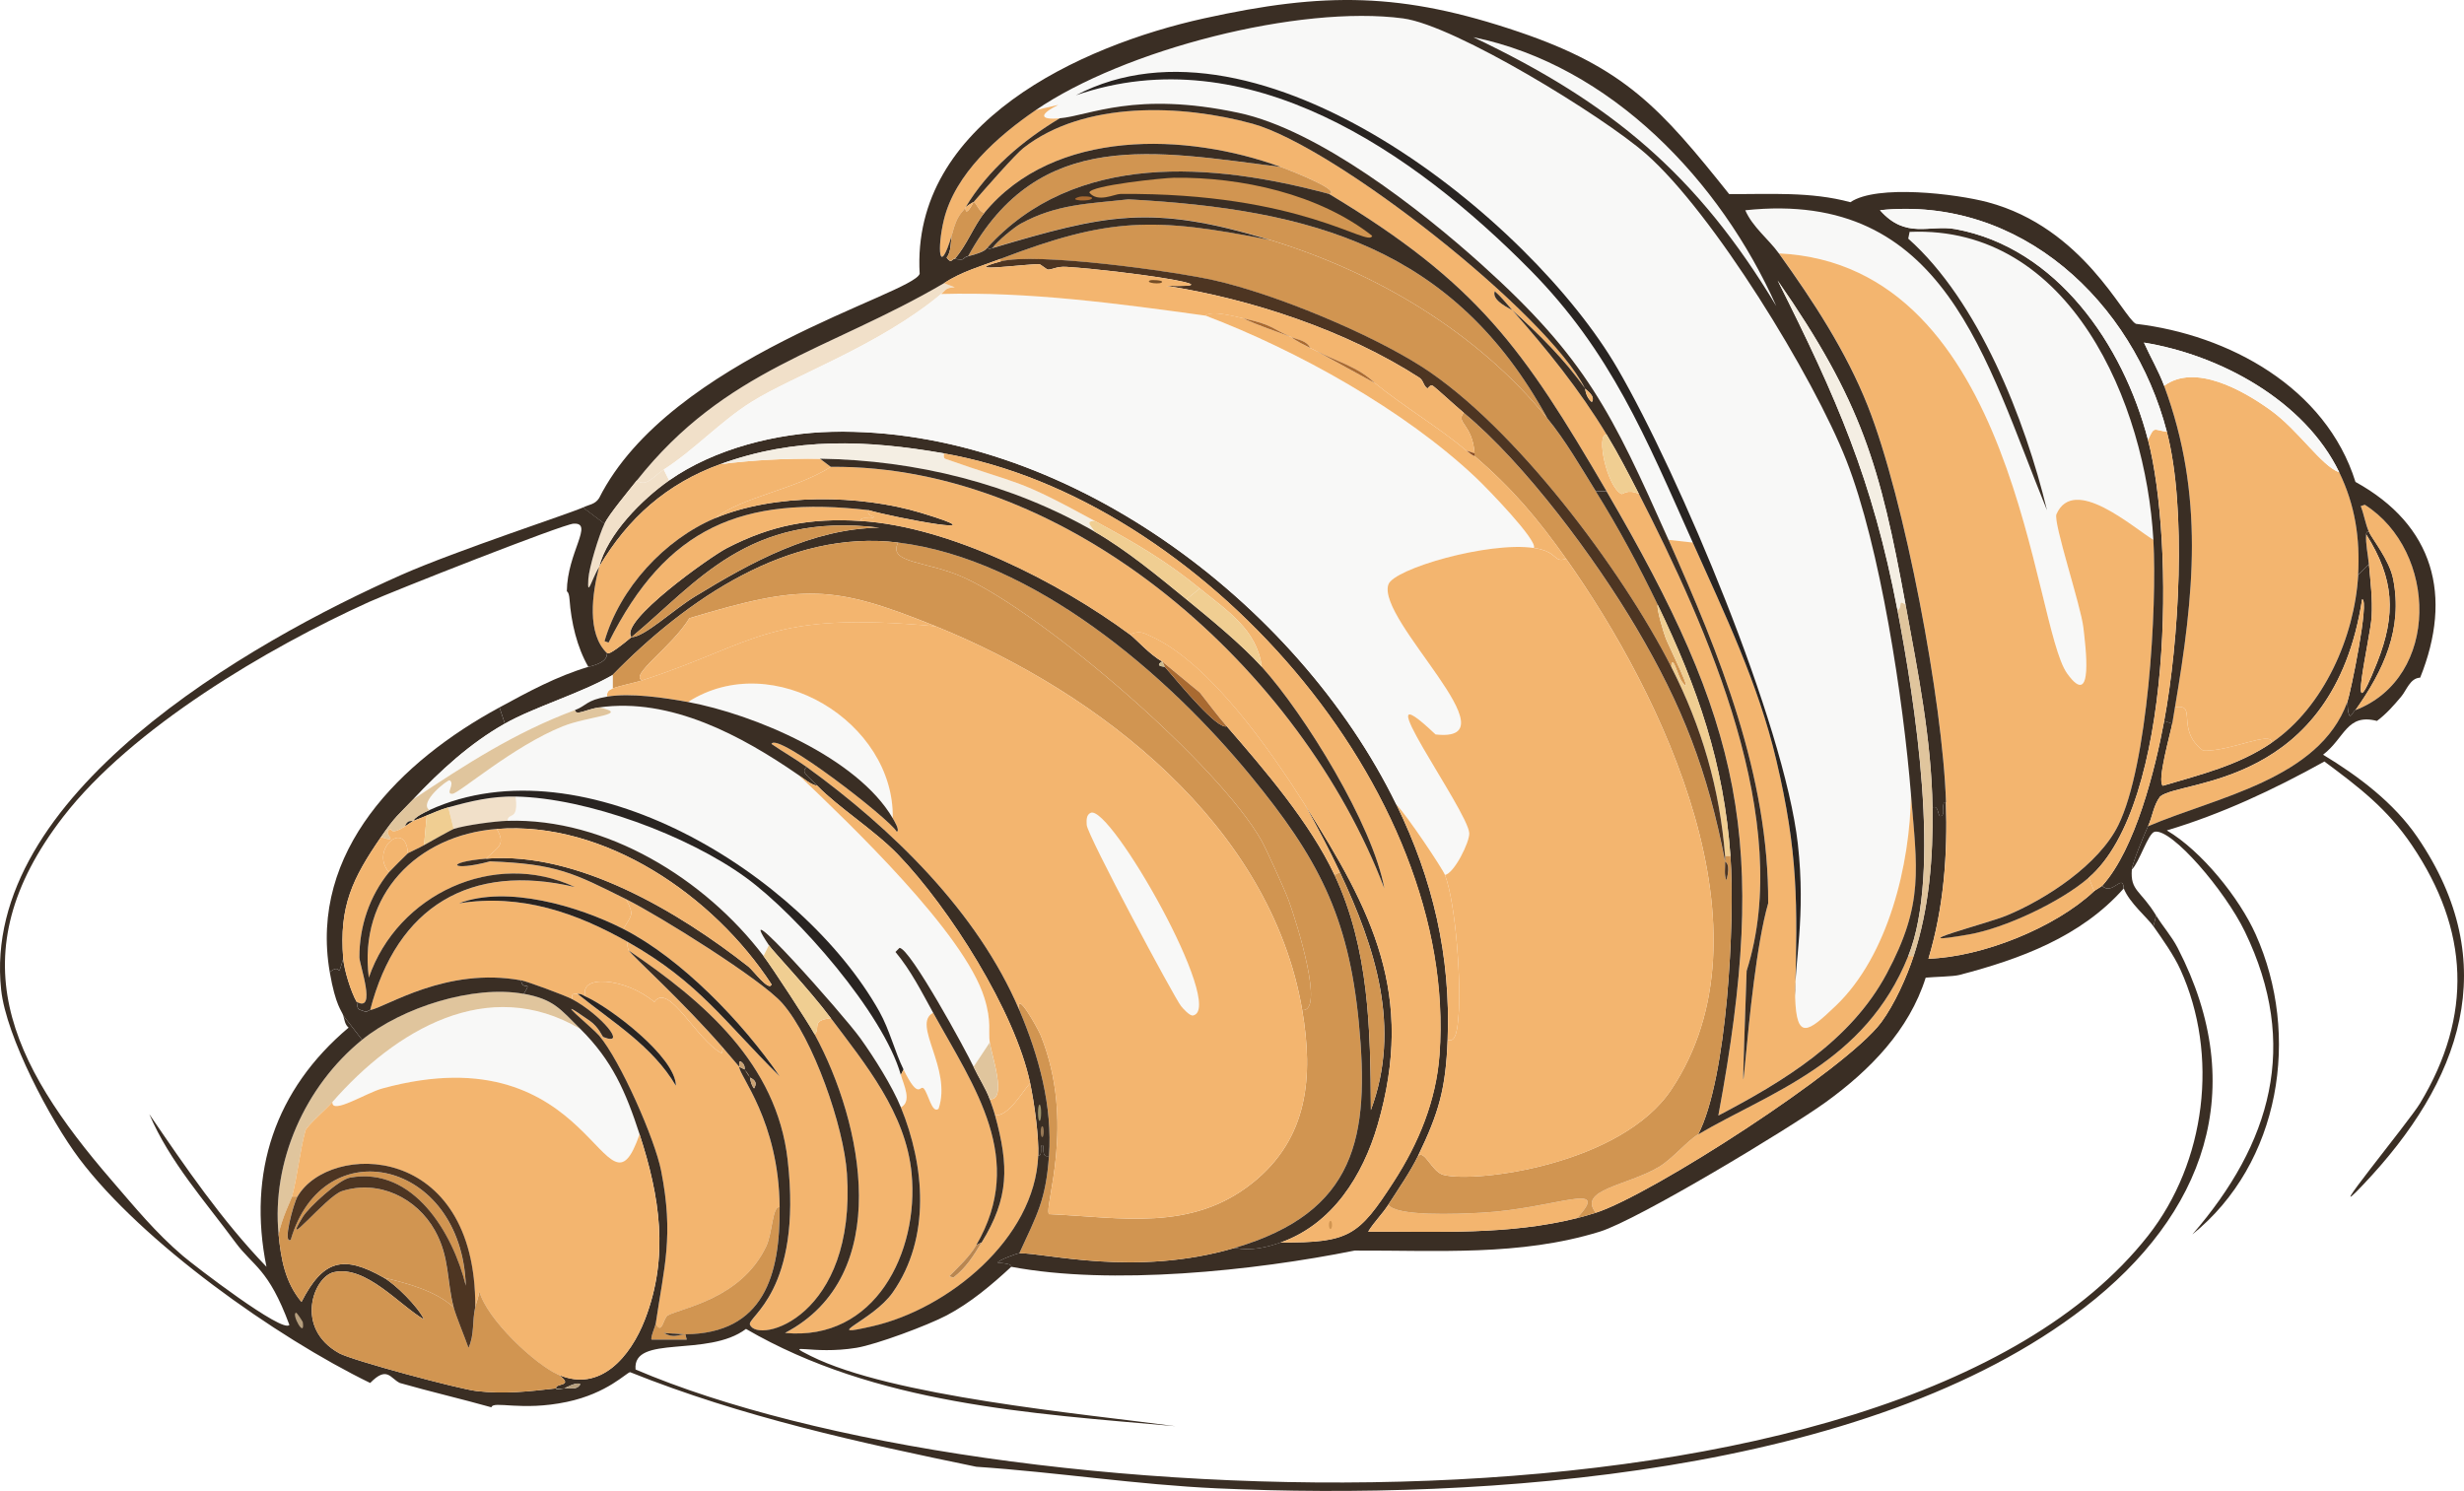 <svg xmlns="http://www.w3.org/2000/svg" width="309" height="187" viewBox="0 0 309 187" fill="none">
  <path d="M239.646 99.568C239.551 108.366 236.812 119.869 230.187 126.174C226.742 129.456 225.277 130.608 225.119 124.988C225.007 120.946 226.492 114.98 225.456 105.84C223.75 90.77 210.587 59.551 202.822 46.185C191.973 27.512 157.875 -0.071 134.924 11.95C156.418 4.531 177.321 19.132 191.844 33.813C202.011 44.089 206.422 54.949 212.281 68.048L209.239 67.709C202.14 51.78 198.935 44.987 185.76 33.137C178.103 26.247 165.348 16.297 155.357 14.155C142.386 11.379 136.651 14.502 132.894 14.832C130.184 15.07 130.434 14.268 132.723 13.136L129.852 13.813C140.938 6.197 162.947 0.556 175.96 2.289C182.489 3.157 201.024 14.569 206.363 19.237C214.794 26.606 227.416 47.225 231.532 57.705C235.81 68.607 238.681 87.731 239.638 99.564L239.646 99.568Z" fill="#F8F8F7"/>
  <path d="M198.773 48.728C196.255 45.133 192.91 41.826 189.651 38.899C188.935 38.089 188.278 37.241 187.454 36.527C186.971 37.713 189.53 38.79 189.651 38.899C194.004 43.822 198.07 48.853 201.474 54.49C200.109 54.423 201.511 61.05 203.33 61.947C203.538 62.052 204.033 61.283 205.527 61.947C214.158 78.858 224.994 103.038 219.039 121.769C218.007 152.212 218.835 123.385 221.74 113.297C221.835 97.259 215.664 82.123 209.243 67.709L212.285 68.048C216.288 77 220.487 85.714 222.755 95.334C225.498 106.959 225.427 113.222 225.119 124.992C225.277 130.617 226.738 129.46 230.187 126.178C236.812 119.873 239.551 108.37 239.646 99.572C240.404 108.954 241.328 113.297 236.604 122.111C232.093 130.533 223.708 135.598 215.493 139.907C221.915 105.468 218.431 90.628 201.474 61.609C191.024 43.726 185.382 35.575 166.68 24.326C168.224 23.968 162.619 21.675 160.6 20.936C148.836 16.635 132.186 16.059 123.443 26.698C122.69 26.552 122.494 25.441 122.091 25.341C123.422 23.809 127.301 19.375 128.341 18.56C135.969 12.598 148.22 13.082 157.055 15.508C167.442 18.36 194.008 39.262 198.773 48.724V48.728Z" fill="#F3B56F"/>
  <path d="M270.05 67.709C267.49 66.165 260.071 59.538 257.89 64.49C257.449 65.492 260.957 75.981 261.269 78.724C261.502 80.799 262.642 89.196 259.242 84.486C254.865 78.419 253.084 33.245 223.096 31.78C221.786 29.955 219.801 28.481 218.873 26.356C243.924 23.675 248.951 45.062 256.708 63.977C253.987 52.628 248.115 37.725 239.309 29.913L239.48 29.066C259.675 28.201 269.097 50.644 270.05 67.705V67.709Z" fill="#F8F8F7"/>
  <path d="M175.124 100.925C179.689 110.291 181.948 119.898 181.541 130.412C181.303 136.55 180.463 139.506 177.824 144.989C176.888 146.934 175.298 149.235 174.108 151.089C173.322 152.321 172.327 153.252 171.574 154.479C180.325 154.45 189.173 154.926 197.753 152.784C198.519 152.592 199.364 152.35 200.117 152.108C207.058 149.886 231.577 134.086 235.926 128.212C237.57 125.986 239.118 122.554 239.979 119.907C241.931 113.923 242.439 107.568 242.343 101.263C243.279 100.904 242.884 102.729 243.525 102.282C243.978 101.965 243.329 100.666 244.033 100.587C244.241 107.268 243.766 113.798 241.835 120.245C248.556 120.032 257.724 116.37 262.609 111.773C262.784 111.61 263.512 111.218 263.624 111.096C264.873 112.408 266.209 109.451 266.325 111.435C260.936 117.518 253.325 120.295 245.718 122.282C244.94 122.487 242.572 122.516 241.494 122.621C239.409 129.235 234.47 134.245 228.997 138.212C224.441 141.515 205.398 153.005 200.621 154.479C190.596 157.577 180.23 156.805 169.88 156.851C157.238 159.394 139.373 161.26 126.81 158.884C126.681 158.859 127.288 158.534 125.12 158.375C125.099 158.099 127.538 157.198 127.821 157.189C130.992 157.106 142.39 160.195 154.845 156.513C156.922 156.922 158.827 156.454 160.588 155.836C169.198 155.874 170.363 155.035 174.774 148.212C177.903 143.373 180.097 138.057 180.517 132.283C182.943 98.912 150.388 62.453 118.362 56.866C108.657 55.175 99.702 54.82 90.322 58.223C83.622 60.653 78.737 64.983 75.121 71.104C76.203 66.954 80.493 62.649 83.905 60.256C89.602 56.26 97.447 54.306 104.342 54.156C133.285 53.525 162.66 75.38 175.111 100.929L175.124 100.925Z" fill="#3A2E24"/>
  <path d="M159.248 30.089C172.498 34.13 185.169 41.588 194.041 52.461C196.343 55.279 198.203 58.532 200.121 61.613C202.943 66.148 205.577 71.033 207.891 75.847C207.683 76.261 208.69 79.534 208.906 80.085C209.31 81.117 212.672 87.848 210.933 85.509C210.392 84.783 209.734 81.868 209.58 83.647C203.346 71.396 189.897 53.45 178.332 46.026C171.765 41.809 159.901 36.903 152.319 35.178C147.205 34.018 129.793 31.621 125.465 32.807V32.469C139.057 27.266 144.662 27.191 159.248 30.097V30.089Z" fill="#D19551"/>
  <path d="M194.041 52.456C185.169 41.584 172.498 34.13 159.248 30.084C144.3 25.525 138.628 26.899 124.454 31.103C125.078 30.235 127.184 28.502 128 28.051C132.523 25.571 136.56 25.55 141.512 24.999C164.495 26.243 182.352 31.066 194.041 52.452V52.456Z" fill="#D19551"/>
  <path d="M160.6 20.936C162.619 21.675 168.224 23.968 166.68 24.326C152.107 20.41 134.791 18.919 123.78 31.108C123.655 31.145 123.738 31.55 121.416 32.126C130.305 15.896 144.92 18.974 160.6 20.94V20.936Z" fill="#D19551"/>
  <path d="M118.037 36.865C110.189 43.4 99.577 47.062 94.222 50.423C90.31 52.878 87.139 56.386 83.244 58.895C81.991 59.701 81.009 61.179 79.865 60.252C90.988 46.202 103.814 44.039 118.374 35.508L119.727 36.018C118.52 36.097 118.666 36.339 118.037 36.865Z" fill="#F1E0C9"/>
  <path d="M239.983 119.907C239.122 122.554 237.574 125.986 235.93 128.212C231.586 134.086 207.062 149.886 200.121 152.108C197.787 149.176 204.137 148.709 208.061 146.346C209.78 145.31 211.569 143.097 212.959 142.279C221.869 137.018 233.891 133.398 239.309 119.907H239.983Z" fill="#F3B56F"/>
  <path d="M160.6 20.936C144.92 18.97 130.301 15.892 121.416 32.122C120.517 32.343 121.312 32.686 119.727 32.46C121.183 30.861 122.149 28.272 123.443 26.698C132.186 16.059 148.836 16.635 160.6 20.936Z" fill="#3A2E24"/>
  <path d="M132.902 14.836C128.249 17.637 123.909 21.274 121.079 26.022C120.638 26.765 120.043 26.819 119.39 29.412C117.725 34.966 117.521 31.057 118.374 27.55C119.785 21.75 125.153 17.057 129.86 13.821L132.731 13.145C130.442 14.272 130.193 15.078 132.902 14.84V14.836Z" fill="#F3B56F"/>
  <path d="M270.05 67.709C270.528 76.252 269.355 95.923 265.659 103.468C263.217 108.453 256.592 112.767 251.64 114.821C249.189 115.84 237.578 118.813 246.912 117.193C251.431 116.408 258.427 113.113 261.943 110.073L262.617 111.769C257.728 116.366 248.564 120.028 241.844 120.241C243.774 113.794 244.249 107.263 244.041 100.583C243.65 88.048 238.864 62.603 234.245 50.928C231.523 44.051 227.391 37.746 223.096 31.78C253.084 33.245 254.865 78.419 259.242 84.486C262.642 89.196 261.502 80.799 261.269 78.724C260.957 75.977 257.449 65.492 257.89 64.49C260.071 59.538 267.49 66.165 270.05 67.709Z" fill="#F3B56F"/>
  <path d="M293.358 59.237C295.364 63.38 295.984 67.534 295.721 72.119C295.28 79.86 291.41 88.67 284.91 93.134C284.852 91.597 279.675 94.278 276.296 94.153C272.734 91.48 275.676 88.165 272.75 88.729C275.139 74.632 276.487 62.135 271.398 48.394C275.226 45.55 281.236 48.916 284.739 51.446C288.256 53.98 291.111 58.444 293.354 59.242L293.358 59.237Z" fill="#F3B56F"/>
  <path d="M295.384 89.063C295.006 89.209 294.54 91.1 294.369 88.044C294.76 86.962 297.19 75.196 296.225 75.163C292.563 98.896 273.42 97.739 270.89 99.906C270.058 100.996 269.941 102.416 269.371 103.635C268.939 104.558 267.403 108.278 267.345 109.059C267.137 111.765 268.443 111.627 270.387 114.821L270.05 116.178C269.284 115.088 267.041 113.238 266.334 111.435C266.217 109.451 264.877 112.408 263.633 111.096C267.794 106.47 270.266 96.528 271.402 90.42L272.418 90.758C272.205 91.935 270.466 98.002 271.236 98.553C275.984 97.142 280.753 95.99 284.918 93.129C291.419 88.666 295.285 79.856 295.73 72.115L297.082 70.757C297.278 72.979 297.548 75.125 297.419 77.367C297.27 79.989 294.049 93.309 298.093 83.129C300.524 77.021 300.245 72.586 296.741 67.029C296.762 66.77 296.791 66.653 297.078 66.691C297.44 67.542 299.646 70.215 300.12 72.624C301.352 78.887 298.926 84.065 295.393 89.063H295.384Z" fill="#3A2E24"/>
  <path d="M294.369 88.048C290.848 97.768 277.873 99.981 269.371 103.639C269.941 102.42 270.058 101 270.89 99.91C273.425 97.743 292.563 98.9 296.225 75.167C297.19 75.2 294.76 86.967 294.369 88.048Z" fill="#F3B56F"/>
  <path d="M295.384 89.063C298.922 84.065 301.348 78.887 300.112 72.624C299.637 70.215 297.436 67.547 297.07 66.691C296.612 65.613 296.475 64.544 296.054 63.471L296.562 63.3C305.713 69.121 306.038 84.962 295.38 89.058L295.384 89.063Z" fill="#F3B56F"/>
  <path d="M284.91 93.129C280.745 95.99 275.98 97.142 271.227 98.553C270.458 98.002 272.197 91.935 272.409 90.758C272.53 90.086 272.634 89.397 272.746 88.724C275.672 88.161 272.73 91.476 276.292 94.148C279.671 94.278 284.848 91.597 284.906 93.129H284.91Z" fill="#F3B56F"/>
  <path d="M297.074 70.762C296.966 69.513 296.645 68.21 296.737 67.033C300.241 72.591 300.52 77.021 298.089 83.133C294.04 93.313 297.265 79.994 297.415 77.371C297.544 75.129 297.27 72.983 297.078 70.762H297.074Z" fill="#F3B56F"/>
  <path d="M303.491 84.996C302.242 85.05 301.801 86.566 301.127 87.367C300.187 88.486 299.267 89.539 298.085 90.42C294.273 89.447 294.074 92.558 291.327 94.658C295.734 97.322 300.207 100.683 303.15 104.996C314.015 120.921 308.58 135.69 296.391 148.55C290.561 154.705 302.076 140.721 303.487 138.383C310.124 127.356 309.654 116.654 302.471 106.015C299.371 101.422 295.846 98.746 291.493 95.51C285.126 99.046 278.597 102.103 271.731 104.153C276.092 106.725 280.828 112.62 282.879 117.201C288.539 129.84 285.992 145.899 274.939 154.822C284.823 143.406 288.402 131.076 281.527 116.859C279.038 111.71 272.355 103.894 270.212 104.32C269.388 104.483 268.289 108.165 267.341 109.063C267.399 108.282 268.939 104.562 269.367 103.639C277.869 99.981 290.844 97.768 294.365 88.048C294.531 91.104 294.997 89.213 295.38 89.067C306.038 84.971 305.713 69.129 296.562 63.309L296.054 63.48C296.475 64.553 296.608 65.622 297.07 66.699C296.783 66.666 296.754 66.778 296.733 67.037C296.641 68.21 296.962 69.517 297.07 70.766L295.717 72.123C295.979 67.542 295.359 63.388 293.354 59.242C289.005 50.256 278.414 44.527 268.864 42.974C269.683 44.82 270.691 46.486 271.398 48.398C276.487 62.139 275.139 74.636 272.75 88.733C272.638 89.405 272.534 90.094 272.413 90.766L271.398 90.428C273.254 80.449 274.249 63.818 271.735 54.16C267.495 37.851 253.379 24.552 235.76 26.368C239.022 30.059 241.981 28.147 245.219 28.74C257.927 31.078 266.25 43.22 269.371 55.179C272.671 67.822 272.567 100.908 261.939 110.086C258.423 113.126 251.427 116.42 246.908 117.205C237.578 118.825 249.184 115.848 251.635 114.833C256.587 112.779 263.212 108.462 265.655 103.48C269.355 95.935 270.524 76.265 270.046 67.722C269.093 50.661 259.671 28.218 239.476 29.082L239.305 29.93C248.107 37.742 253.982 52.649 256.704 63.993C248.951 45.078 243.924 23.692 218.868 26.372C219.796 28.498 221.781 29.972 223.092 31.796C227.387 37.767 231.519 44.072 234.241 50.945C238.86 62.62 243.645 88.065 244.037 100.599C243.333 100.679 243.983 101.977 243.529 102.295C242.888 102.746 243.283 100.921 242.347 101.276C242.218 92.72 240.504 84.223 238.968 75.856C235.776 58.444 233.504 50.415 222.922 35.183C230.325 49.91 234.823 60.152 237.953 76.532C240.137 87.969 243.516 109.43 239.305 119.915C233.887 133.406 221.865 137.026 212.955 142.287C216.596 135.327 217.583 115.522 217.008 107.376C216.184 95.693 212.876 86.236 207.886 75.856C205.573 71.037 202.939 66.152 200.117 61.622H201.47C218.423 90.641 221.91 105.476 215.489 139.92C223.708 135.61 232.093 130.546 236.6 122.124C241.323 113.305 240.4 108.967 239.642 99.585C238.685 87.747 235.814 68.624 231.536 57.726C227.42 47.246 214.803 26.627 206.368 19.258C201.028 14.589 182.498 3.182 175.964 2.309C162.951 0.577 140.942 6.218 129.856 13.834C125.149 17.065 119.781 21.763 118.37 27.562C117.517 31.074 117.717 34.982 119.386 29.425C119.186 30.218 119.331 31.584 118.711 32.306C119.331 33.183 119.386 32.427 119.727 32.477C121.312 32.698 120.517 32.36 121.416 32.139C123.743 31.563 123.659 31.158 123.78 31.12C123.984 31.061 123.834 31.304 124.454 31.12C138.628 26.915 144.3 25.542 159.248 30.101C144.662 27.199 139.057 27.27 125.465 32.473C123.06 33.391 120.555 34.072 118.37 35.525C103.809 44.051 90.984 46.218 79.86 60.269C78.853 61.542 76.348 64.544 75.807 65.693L73.106 63.659C73.856 63.275 74.617 63.288 75.133 62.473C83.993 44.861 114.492 36.911 115.332 34.339C114.234 15.45 135.478 5.729 150.971 2.309C166.118 -1.035 175.819 -0.977 190.496 4.005C203.742 8.502 208.265 13.591 216.846 24.343C221.952 24.372 227.066 24.009 232.048 25.362C235.356 23.099 245.323 24.31 249.276 25.362C261.265 28.556 266.271 39.813 267.857 40.615C279.484 41.989 291.685 48.59 295.389 60.444C305.234 65.868 307.636 74.728 303.495 85.017L303.491 84.996Z" fill="#3A2E24"/>
  <path d="M271.739 54.152C274.249 63.809 273.258 80.44 271.402 90.42C270.266 96.528 267.794 106.47 263.633 111.096C263.52 111.222 262.792 111.61 262.617 111.773L261.943 110.078C272.572 100.9 272.676 67.81 269.376 55.171C270.208 53.392 270.025 53.918 271.739 54.152Z" fill="#F3B56F"/>
  <path d="M271.739 54.152C270.021 53.918 270.204 53.392 269.376 55.171C266.254 43.212 257.932 31.07 245.223 28.732C241.985 28.135 239.026 30.051 235.764 26.36C253.383 24.548 267.499 37.847 271.739 54.152Z" fill="#F8F8F7"/>
  <path d="M184.753 4.664C202.069 8.201 215.781 22.748 222.755 38.389C212.847 21.884 202.019 12.865 184.753 4.664Z" fill="#F8F8F7"/>
  <path d="M238.972 75.843C237.894 75.1 238.673 76.181 237.957 76.52C234.827 60.139 230.329 49.897 222.926 35.17C233.508 50.402 235.78 58.432 238.972 75.843Z" fill="#F4EEE3"/>
  <path d="M293.358 59.237C291.115 58.44 288.264 53.976 284.744 51.442C281.24 48.916 275.231 45.546 271.402 48.39C270.695 46.481 269.688 44.811 268.868 42.966C278.422 44.523 289.013 50.252 293.358 59.233V59.237Z" fill="#F8F8F7"/>
  <path d="M238.972 75.843C240.508 84.211 242.222 92.708 242.351 101.263C242.447 107.564 241.935 113.919 239.988 119.907H239.313C243.525 109.418 240.146 87.956 237.961 76.524C238.677 76.186 237.894 75.104 238.976 75.847L238.972 75.843Z" fill="#E0C59D"/>
  <path d="M217.012 107.368H216.338C215.664 98.888 213.434 91.209 209.58 83.643C209.73 81.864 210.392 84.783 210.933 85.505C212.668 87.848 209.31 81.113 208.906 80.081C208.69 79.53 207.683 76.261 207.891 75.843C212.876 86.223 216.184 95.681 217.012 107.364V107.368Z" fill="#F0CE92"/>
  <path d="M83.918 60.252C80.51 62.645 76.219 66.945 75.133 71.1C74.155 72.753 73.631 75.071 73.781 72.624C73.872 71.158 75.121 67.125 75.807 65.676C76.348 64.532 78.853 61.526 79.86 60.252C81.001 61.183 81.983 59.705 83.24 58.895L83.914 60.252H83.918Z" fill="#F1E0C9"/>
  <path d="M123.443 26.698C122.149 28.272 121.183 30.861 119.727 32.46C119.39 32.414 119.336 33.166 118.711 32.289C119.331 31.567 119.186 30.201 119.386 29.408C120.039 26.815 120.63 26.761 121.075 26.018C121.075 27.416 122.032 25.404 122.091 25.341C122.494 25.437 122.69 26.552 123.443 26.698Z" fill="#D19551"/>
  <path d="M154.858 156.513C142.402 160.2 131.004 157.106 127.833 157.189C130.06 152.325 131.15 150.529 131.549 144.989C132.003 138.738 130.284 132.45 127.833 126.688C127.321 123.903 130.184 129.03 130.534 129.907C134.92 140.913 130.892 151.348 131.549 152.279C140.58 152.692 149.356 154.521 157.055 148.379C164.092 142.763 164.716 134.988 163.305 126.688C166.122 126.988 162.752 116.124 161.616 112.959C161.195 111.79 158.844 106.587 158.237 105.501C152.906 95.952 131.029 77.075 120.909 72.453C116.219 70.311 111.279 70.691 112.632 68.048C129.577 70.131 146.352 84.511 156.884 97.368C165.199 107.518 169.094 114.775 170.396 128.212C171.799 142.659 170.051 152.016 154.858 156.513Z" fill="#D19551"/>
  <path d="M107.904 65.338C119.086 66.014 132.748 72.975 141.687 79.572C142.477 80.156 144.196 82.123 145.74 82.962C144.704 83.609 146.035 83.593 146.077 83.639C148.282 86.177 152.66 91.51 153.846 91.096C158.557 96.512 164.308 103.23 167.358 109.739C171.711 119.026 171.865 129.168 171.919 139.226C175.756 128.913 172.469 118.838 168.033 109.401C166.663 106.487 165.194 103.739 163.642 100.929C172.094 114.278 177.516 124.759 172.764 141.093C170.916 147.435 167.1 153.544 160.604 155.836C158.844 156.458 156.938 156.922 154.862 156.513C170.055 152.016 171.803 142.659 170.4 128.212C169.098 114.775 165.203 107.518 156.888 97.368C146.356 84.511 129.581 70.135 112.636 68.048C98.882 66.357 86.103 75.167 76.827 84.657C72.882 86.95 67.018 88.662 63.315 90.758L62.641 88.724C66.248 86.766 69.781 84.833 73.789 83.639C76.477 83.029 76.024 82.027 76.153 81.944C76.307 81.847 76.144 82.432 79.195 79.91C80.772 79.939 84.438 76.469 87.135 74.824C94.209 70.507 101.808 66.306 110.276 66.181C93.78 64.198 87.422 73.096 79.199 79.91C77.547 78.014 89.061 69.818 91.192 68.724C96.797 65.851 101.608 64.954 107.913 65.334L107.904 65.338Z" fill="#3A2E24"/>
  <path d="M72.769 129.059C76.773 133.026 78.458 136.93 80.202 142.279C75.832 154.834 74.775 129.176 47.942 136.517C45.903 137.076 41.55 139.857 41.692 138.212C49.536 129.255 61.155 122.22 72.769 129.059Z" fill="#F8F8F7"/>
  <path d="M102.836 57.542L104.188 58.561C99.565 61.463 93.152 62.285 89.661 64.999C83.344 67.672 77.742 73.743 75.811 80.419L76.319 80.591C83.577 66.073 93.069 62.169 108.915 63.981C108.666 64.753 109.665 64.732 109.59 64.828C109.24 65.284 107.975 64.632 107.9 65.338C101.596 64.958 96.781 65.851 91.18 68.728C89.053 69.818 77.534 78.019 79.186 79.914C76.14 82.436 76.302 81.852 76.144 81.948C73.543 79.476 74.272 74.398 75.129 71.1C78.745 64.983 83.631 60.649 90.331 58.219C94.492 57.693 98.633 57.48 102.827 57.542H102.836Z" fill="#F3B56F"/>
  <path d="M209.243 67.709C215.664 82.123 221.835 97.259 221.74 113.297C218.831 123.389 218.003 152.212 219.039 121.769C224.994 103.034 214.158 78.858 205.527 61.947C204.216 59.384 202.968 56.962 201.474 54.49C198.066 48.853 194.004 43.822 189.651 38.899C192.91 41.826 196.251 45.133 198.773 48.728C198.827 48.836 198.84 49.784 199.618 50.423C200.155 49.692 198.919 48.937 198.773 48.728C194.008 39.266 167.442 18.364 157.055 15.512C148.22 13.086 135.973 12.598 128.341 18.564C127.301 19.379 123.422 23.809 122.091 25.345C122.032 25.333 121.075 25.963 121.075 26.022C123.905 21.279 128.245 17.637 132.898 14.836C136.655 14.506 142.39 11.379 155.361 14.159C165.348 16.297 178.103 26.251 185.764 33.141C198.939 44.991 202.144 51.784 209.243 67.714V67.709Z" fill="#3A2E24"/>
  <path d="M225.119 124.992C225.423 113.222 225.498 106.959 222.755 95.334C220.487 85.714 216.288 77.004 212.285 68.048C206.426 54.949 202.015 44.089 191.848 33.813C177.325 19.132 156.422 4.531 134.928 11.95C157.883 -0.075 191.977 27.512 202.826 46.185C210.591 59.546 223.754 90.77 225.46 105.84C226.492 114.98 225.007 120.946 225.123 124.988L225.119 124.992Z" fill="#292421"/>
  <path d="M201.474 54.49C202.968 56.962 204.216 59.379 205.527 61.947C204.033 61.283 203.542 62.052 203.33 61.947C201.507 61.05 200.109 54.427 201.474 54.49Z" fill="#F0CE92"/>
  <path d="M189.651 38.899C189.53 38.79 186.975 37.713 187.454 36.527C188.278 37.241 188.935 38.089 189.651 38.899Z" fill="#3A2E24"/>
  <path d="M151.141 39.575C162.706 43.968 176.085 51.417 185.09 59.914C186.543 61.283 192.868 67.822 192.352 68.728C186.613 67.889 174.782 71.346 174.112 73.305C172.577 77.772 190.238 93.251 180.026 92.115C170.375 82.958 184.066 101.618 184.25 104.487C184.32 105.622 182.348 109.547 181.208 109.739C180.891 108.913 176.393 102.199 175.128 100.925C162.677 75.376 133.301 53.521 104.359 54.152C97.463 54.302 89.619 56.256 83.922 60.252L83.248 58.895C87.147 56.386 90.314 52.878 94.226 50.423C99.581 47.062 110.193 43.4 118.041 36.865C129.023 36.561 140.23 38.064 151.146 39.575H151.141Z" fill="#F8F8F7"/>
  <path d="M118.374 56.862C118.374 57.087 118.279 57.446 118.545 57.538C128.254 60.974 127.101 59.776 137.292 65.334C135.961 65.334 136.93 66.056 137.292 66.691C126.797 60.653 114.85 57.718 102.836 57.538C98.637 57.475 94.5 57.688 90.339 58.215C99.715 54.812 108.67 55.166 118.379 56.857L118.374 56.862Z" fill="#F4EEE3"/>
  <path d="M197.758 152.784C189.177 154.926 180.33 154.45 171.578 154.479C172.327 153.256 173.322 152.321 174.112 151.089C175.061 152.584 182.672 152.275 185.769 152.108C194.978 151.611 202.202 147.987 197.762 152.784H197.758Z" fill="#F3B56F"/>
  <path d="M216.338 108.044C216.372 108.812 216.18 109.719 216.509 110.416C217.083 108.211 216.363 108.161 216.338 108.044C216.33 107.819 216.355 107.589 216.338 107.368H217.012C217.587 115.514 216.6 135.318 212.959 142.279C211.569 143.097 209.78 145.31 208.061 146.346C204.141 148.709 197.791 149.176 200.121 152.108C199.364 152.35 198.523 152.596 197.758 152.784C202.202 147.987 194.974 151.611 185.764 152.108C182.668 152.275 175.057 152.588 174.108 151.089C175.298 149.235 176.888 146.934 177.824 144.989C178.682 144.149 179.539 146.984 181.033 147.36C185.178 148.408 203.301 146.053 209.576 136.684C222.838 116.879 208.561 87.259 196.401 70.081C192.818 65.02 189.651 61.263 184.915 57.2V56.862C184.666 53.17 182.514 53.062 183.563 51.776C191.303 58.202 200.042 70.031 205.182 78.72C211.02 88.587 214.145 96.725 216.33 108.04L216.338 108.044Z" fill="#D19551"/>
  <path d="M192.352 68.728C195.494 69.188 194.774 70.662 196.405 70.085C208.561 87.263 222.838 116.884 209.58 136.688C203.305 146.057 185.182 148.412 181.037 147.364C179.543 146.984 178.682 144.153 177.829 144.993C180.467 139.515 181.307 136.554 181.545 130.416C182.685 130.901 182.793 128.583 182.897 127.535C183.276 123.623 182.589 113.347 181.208 109.739C182.348 109.547 184.32 105.618 184.25 104.487C184.071 101.618 170.375 82.958 180.026 92.115C190.238 93.251 172.581 77.772 174.112 73.305C174.787 71.346 186.617 67.889 192.352 68.728Z" fill="#F3B56F"/>
  <path d="M181.208 109.739C182.589 113.347 183.276 123.623 182.897 127.535C182.797 128.583 182.689 130.901 181.545 130.416C181.952 119.902 179.693 110.295 175.128 100.929C176.393 102.203 180.891 108.917 181.208 109.744V109.739Z" fill="#F3B56F"/>
  <path d="M209.58 83.639C213.429 91.209 215.66 98.887 216.338 107.364C216.355 107.589 216.33 107.819 216.338 108.04C214.154 96.725 211.028 88.587 205.19 78.72C200.046 70.031 191.312 58.202 183.571 51.776C182.427 50.824 180.209 48.753 179.685 48.386C179.381 48.172 179.04 48.745 179.01 48.724C178.474 48.356 178.523 47.709 177.995 47.367C168.852 41.467 156.934 37.508 146.243 35.842C155.894 36.135 140.834 33.926 133.747 33.471C132.461 33.387 132.011 33.838 131.383 33.809C131.321 33.809 130.43 33.133 130.368 33.133C128.703 33.083 119.893 34.314 125.47 32.794C129.802 31.613 147.213 34.005 152.323 35.166C159.905 36.886 171.765 41.797 178.336 46.014C189.901 53.442 203.351 71.384 209.584 83.635L209.58 83.639Z" fill="#4D3522"/>
  <path d="M155.869 39.918C157.825 40.861 159.926 41.504 161.949 42.289C162.073 42.344 162.048 42.536 164.312 43.646C164.549 43.763 164.749 43.864 164.986 43.984L172.419 48.051C176.11 51.045 180.255 53.475 183.904 56.523C184.841 57.308 184.87 57.162 184.92 57.2C189.655 61.263 192.822 65.02 196.405 70.081C194.774 70.657 195.494 69.183 192.352 68.724C192.868 67.818 186.543 61.279 185.09 59.91C176.085 51.413 162.706 43.964 151.141 39.571C152.032 38.911 154.658 39.646 155.869 39.909V39.918Z" fill="#F3B56F"/>
  <path d="M216.338 108.044C216.359 108.161 217.083 108.211 216.509 110.416C216.18 109.719 216.372 108.812 216.338 108.044Z" fill="#4D3522"/>
  <path d="M125.47 32.46V32.798C119.893 34.323 128.703 33.087 130.368 33.137C130.43 33.137 131.321 33.813 131.383 33.813C132.011 33.842 132.461 33.391 133.747 33.475C140.838 33.93 155.894 36.139 146.243 35.847C156.938 37.513 168.852 41.471 177.995 47.371C178.523 47.709 178.469 48.36 179.01 48.728C179.044 48.749 179.381 48.177 179.685 48.39C180.209 48.757 182.427 50.828 183.571 51.78C182.518 53.066 184.67 53.17 184.924 56.866L183.908 56.528C180.263 53.48 176.114 51.045 172.423 48.056C170.342 46.018 167.475 45.266 164.991 43.989C164.753 43.868 164.554 43.767 164.316 43.651C163.867 42.719 162.773 42.615 161.953 42.294C159.41 41.183 159.639 40.736 155.873 39.922C154.658 39.659 152.036 38.924 151.146 39.584C140.23 38.072 129.019 36.565 118.041 36.874C118.67 36.352 118.524 36.105 119.731 36.026L118.379 35.517C120.563 34.064 123.068 33.387 125.474 32.465L125.47 32.46Z" fill="#F3B56F"/>
  <path d="M184.924 56.862V57.2C184.878 57.158 184.849 57.304 183.908 56.523L184.924 56.862Z" fill="#8B4E24"/>
  <path d="M172.423 48.051L164.991 43.984C167.475 45.262 170.342 46.014 172.423 48.051Z" fill="#A96A31"/>
  <path d="M161.953 42.289C159.93 41.504 157.829 40.857 155.873 39.918C159.639 40.732 159.414 41.179 161.953 42.289Z" fill="#A96A31"/>
  <path d="M164.316 43.646C162.053 42.536 162.078 42.344 161.953 42.289C162.773 42.607 163.867 42.715 164.316 43.646Z" fill="#A96A31"/>
  <path d="M144.217 35.17C144.462 35.062 145.736 35.154 145.736 35.341C145.736 35.725 143.489 35.492 144.217 35.17Z" fill="#754E27"/>
  <path d="M166.68 24.326C185.382 35.575 191.024 43.726 201.474 61.609H200.121C198.203 58.528 196.343 55.275 194.041 52.456C182.352 31.066 164.5 26.243 141.512 25.003C136.56 25.554 132.523 25.575 128 28.055C127.18 28.506 125.074 30.235 124.454 31.108C123.834 31.291 123.984 31.049 123.78 31.108C134.791 18.919 152.107 20.41 166.68 24.326Z" fill="#3A2E24"/>
  <path d="M147.255 22.293C155.656 22.197 165.398 24.326 172.082 29.579C171.653 31.137 163.276 24.126 140.496 24.327C139.76 24.335 137.675 25.466 136.61 24.155C136.685 23.253 146.002 22.306 147.25 22.293H147.255Z" fill="#D19551"/>
  <path d="M135.432 24.665C135.682 24.598 136.947 24.615 136.951 24.836C136.968 25.345 133.472 25.187 135.432 24.665Z" fill="#A96A31"/>
  <path d="M121.075 26.018C121.075 25.955 122.028 25.325 122.091 25.341C122.032 25.408 121.079 27.416 121.075 26.018Z" fill="#F3B56F"/>
  <path d="M112.632 68.048C111.279 70.695 116.215 70.311 120.909 72.453C131.029 77.075 152.902 95.952 158.237 105.501C158.84 106.587 161.195 111.785 161.616 112.959C162.752 116.12 166.118 126.988 163.305 126.688C159.364 103.547 137.841 86.854 117.363 78.557C104.509 73.35 100.751 73.213 86.452 77.538C84.222 81.188 78.87 84.695 80.539 85.334C79.661 85.622 77.605 86.035 76.823 86.353V84.657C86.098 75.167 98.878 66.357 112.632 68.048Z" fill="#D19551"/>
  <path d="M163.638 100.925C165.19 103.739 166.659 106.483 168.028 109.397L167.354 109.735C164.304 103.226 158.553 96.507 153.842 91.092C152.677 89.752 151.57 88.253 150.463 86.854L145.736 82.954C144.192 82.115 142.473 80.148 141.682 79.564C142.968 79.046 143.36 79.342 144.554 79.902C151.861 83.342 159.389 94.203 163.638 100.917V100.925Z" fill="#F3B56F"/>
  <path d="M79.191 79.91C87.413 73.1 93.772 64.198 110.268 66.181C101.804 66.306 94.201 70.507 87.126 74.824C84.43 76.469 80.763 79.935 79.186 79.91H79.191Z" fill="#D19551"/>
  <path d="M167.354 109.739L168.028 109.401C172.46 118.838 175.748 128.913 171.915 139.226C171.865 129.164 171.707 119.021 167.354 109.739Z" fill="#D19551"/>
  <path d="M153.842 91.096C152.656 91.51 148.278 86.182 146.073 83.639L145.736 82.962L150.463 86.862C151.57 88.261 152.677 89.76 153.842 91.1V91.096Z" fill="#A96A31"/>
  <path d="M146.073 83.639C146.031 83.589 144.699 83.609 145.736 82.962L146.073 83.639Z" fill="#CCBA8D"/>
  <path d="M108.915 63.981C93.065 62.164 83.572 66.069 76.319 80.591L75.811 80.419C77.742 73.739 83.344 67.672 89.661 64.999C97.076 61.86 107.833 62.006 115.503 64.323C126.235 67.563 112.253 64.958 108.915 63.985V63.981Z" fill="#3A2E24"/>
  <path d="M198.773 48.728C198.919 48.937 200.155 49.688 199.618 50.423C198.84 49.784 198.827 48.836 198.773 48.728Z" fill="#F3B56F"/>
  <path d="M160.6 155.836C167.1 153.544 170.916 147.435 172.76 141.093C177.512 124.759 172.094 114.278 163.638 100.929C159.389 94.215 151.857 83.355 144.554 79.914C143.36 79.355 142.968 79.058 141.682 79.576C132.744 72.975 119.082 66.018 107.9 65.342C107.975 64.641 109.24 65.288 109.59 64.832C109.66 64.741 108.666 64.757 108.915 63.985C112.253 64.958 126.235 67.567 115.503 64.323C107.833 62.006 97.076 61.864 89.661 64.999C93.148 62.285 99.561 61.463 104.188 58.561C134.367 58.285 163.201 84.077 173.609 111.435C172.165 103.451 163.638 89.635 158.241 83.643C157.621 78.95 153.888 76.603 150.471 73.814C146.039 70.194 142.286 68.06 137.296 65.342C127.105 59.784 128.258 60.983 118.549 57.546C118.287 57.455 118.383 57.091 118.379 56.87C150.405 62.457 182.964 98.917 180.533 132.287C180.113 138.061 177.92 143.377 174.791 148.216C170.375 155.043 169.214 155.878 160.604 155.84L160.6 155.836Z" fill="#F3B56F"/>
  <path d="M137.292 66.691C141.241 68.962 145.236 72.273 148.778 75.163C151.716 77.564 155.748 80.875 158.237 83.635C163.638 89.626 172.161 103.443 173.605 111.426C163.201 84.069 134.363 58.277 104.184 58.553L102.831 57.534C114.845 57.713 126.793 60.649 137.288 66.686L137.292 66.691Z" fill="#3A2E24"/>
  <path d="M137.292 65.338C142.282 68.056 146.035 70.19 150.467 73.81L148.778 75.167C145.24 72.277 141.241 68.962 137.292 66.695C136.93 66.064 135.961 65.338 137.292 65.338Z" fill="#F0CE92"/>
  <path d="M158.237 83.639C155.748 80.879 151.716 77.568 148.778 75.167L150.467 73.81C153.884 76.599 157.617 78.945 158.237 83.639Z" fill="#F0CE92"/>
  <path d="M166.851 153.122C167.109 153.122 167.109 154.141 166.851 154.141C166.593 154.141 166.593 153.122 166.851 153.122Z" fill="#D19551"/>
  <path d="M117.359 78.557C96.207 76.595 95.17 80.561 80.539 85.338C78.866 84.699 84.222 81.192 86.452 77.543C100.747 73.213 104.509 73.35 117.363 78.561L117.359 78.557Z" fill="#F3B56F"/>
  <path d="M111.957 102.62C107.501 95.013 94.546 89.58 86.286 88.044C96.989 81.196 112.199 90.612 111.957 102.62Z" fill="#F8F8F7"/>
  <path d="M117.359 78.557C137.837 86.854 159.36 103.547 163.301 126.688C164.716 134.988 164.092 142.763 157.051 148.379C149.352 154.521 140.576 152.692 131.545 152.279C130.888 151.352 134.916 140.913 130.53 129.907C130.18 129.03 127.317 123.898 127.829 126.688C122.586 114.349 111.816 103.915 101.142 96.182C99.723 95.155 98.162 94.278 96.752 93.301C97.392 91.718 111.554 102.691 112.461 104.316C112.898 104.169 112.111 102.888 111.953 102.62C112.19 90.616 96.985 81.2 86.281 88.044C83.302 87.489 79.032 86.879 76.148 87.367C76.049 86.795 76.332 86.549 76.823 86.349C77.605 86.031 79.661 85.618 80.539 85.33C95.17 80.553 96.207 76.586 117.359 78.549L117.359 78.557Z" fill="#F3B56F"/>
  <path d="M136.784 101.944C139.269 100.9 153.788 126.462 149.622 127.364C149.206 127.456 148.37 126.508 148.104 126.178C147.292 125.189 136.348 104.75 136.281 103.468C136.256 102.95 136.189 102.194 136.789 101.944H136.784Z" fill="#F8F8F7"/>
  <path d="M112.969 134.821C113.318 136.049 114.4 138.153 112.969 138.888C111.887 136.241 109.602 132.621 107.9 130.245C105.736 127.222 91.45 111.163 96.415 118.55L95.74 119.907C88.421 110.253 76.019 102.583 63.648 102.959C63.71 101.814 65.075 103.092 64.663 99.906C73.631 100.086 86.261 104.771 93.543 110.073C100.056 114.817 110.792 127.13 112.969 134.817V134.821Z" fill="#F8F8F7"/>
  <path d="M64.663 99.91C65.075 103.096 63.714 101.814 63.648 102.963C61.991 103.013 58.392 103.501 56.889 103.981L56.215 101.272C59.016 100.491 61.671 99.856 64.659 99.915L64.663 99.91Z" fill="#F1E0C9"/>
  <path d="M62.636 88.724L63.31 90.758C58.949 93.221 55.233 96.641 51.825 100.249C49.898 102.286 49.653 102.261 47.772 104.992C44.218 110.157 42.503 113.669 43.044 120.245C42.179 123.172 42.936 120.583 41.355 121.94C38.729 106.737 50.314 95.405 62.636 88.724Z" fill="#3A2E24"/>
  <path d="M100.135 97.196C106.593 103.368 120.9 116.988 123.443 125.159C124.379 128.17 123.913 129.377 124.117 130.75L122.09 133.803C121.154 131.802 114.126 118.9 112.802 118.888L112.295 119.397C114.234 121.723 115.57 124.395 117.022 127.022C114.28 128.42 119.423 134.007 117.696 139.055C116.868 139.736 116.402 137.105 115.84 136.512C115.345 135.995 115.253 138.107 113.306 134.141C112.211 131.911 111.562 129.164 110.264 126.855C100.563 109.585 73.198 92.762 53.852 101.602C52.441 100.654 56.165 97.739 56.386 97.873C57.102 98.311 55.782 99.597 56.723 99.568C57.534 99.543 64.28 93.631 70.572 91.096C73.747 89.818 79.24 89.622 75.133 88.724C84.088 87.447 93.027 92.29 100.131 97.196H100.135Z" fill="#F8F8F7"/>
  <path d="M113.306 134.141L112.969 134.817C110.796 127.13 100.06 114.817 93.543 110.073C86.261 104.771 73.631 100.086 64.663 99.906C61.675 99.848 59.02 100.482 56.219 101.263C55.287 101.522 54.413 101.923 53.519 102.282C52.936 102.516 52.437 102.75 51.829 102.959C51.933 102.896 51.771 102.553 53.856 101.602C73.202 92.758 100.572 109.581 110.268 126.855C111.566 129.168 112.211 131.911 113.31 134.141H113.306Z" fill="#292421"/>
  <path d="M76.823 84.657V86.353C76.332 86.553 76.049 86.799 76.148 87.372C73.489 87.823 73.573 88.52 72.095 89.067C64.646 91.827 58.417 95.864 51.825 100.253C55.233 96.645 58.949 93.23 63.31 90.762C67.014 88.666 72.878 86.954 76.823 84.662V84.657Z" fill="#F8F8F7"/>
  <path d="M86.281 88.048C94.546 89.585 107.501 95.017 111.953 102.624C112.111 102.892 112.898 104.174 112.461 104.32C111.554 102.695 97.392 91.722 96.752 93.305C98.162 94.282 99.723 95.159 101.142 96.186C100.489 96.883 101.021 97.038 102.494 98.558C101.695 98.428 100.822 97.681 100.131 97.201C93.027 92.29 84.088 87.451 75.133 88.729C73.51 88.958 72.22 89.831 72.091 89.067C73.568 88.52 73.485 87.823 76.144 87.372C79.028 86.883 83.298 87.497 86.277 88.048H86.281Z" fill="#3A2E24"/>
  <path d="M127.833 126.688C130.284 132.45 131.999 138.738 131.549 144.989C130.455 145.277 131.067 143.59 130.705 143.632C130.313 143.677 130.85 144.93 130.197 144.989C130.301 142.558 129.706 138.308 129.182 135.836C127.276 126.796 119.028 113.848 112.627 107.197C109.685 104.14 105.133 101.28 102.494 98.553C101.021 97.034 100.489 96.879 101.142 96.182C111.816 103.915 122.586 114.345 127.829 126.688H127.833Z" fill="#3A2E24"/>
  <path d="M130.368 138.55C130.63 138.55 130.63 140.583 130.368 140.583C130.105 140.583 130.105 138.55 130.368 138.55Z" fill="#9C9269"/>
  <path d="M130.705 141.26C130.963 141.26 130.963 142.617 130.705 142.617C130.447 142.617 130.447 141.26 130.705 141.26Z" fill="#977855"/>
  <path d="M75.137 88.724C79.245 89.622 73.751 89.818 70.576 91.096C64.28 93.631 57.539 99.547 56.727 99.568C55.787 99.597 57.106 98.311 56.39 97.873C56.169 97.739 52.445 100.654 53.856 101.602C51.771 102.553 51.933 102.896 51.829 102.959C51.646 103.021 51.055 102.804 50.814 103.635C48.987 104.812 49.058 103.927 48.958 103.973C47.763 104.52 50.377 105.815 47.776 104.992C49.657 102.261 49.902 102.286 51.829 100.249C58.417 95.86 64.646 91.827 72.099 89.063C72.224 89.827 73.514 88.954 75.141 88.724H75.137Z" fill="#E0C59D"/>
  <path d="M51.825 102.959C51.584 103.1 51.126 103.435 50.81 103.635C51.047 102.804 51.642 103.021 51.825 102.959Z" fill="#292421"/>
  <path d="M90.676 131.431C91.346 132.203 92.049 133.022 92.703 133.803C92.636 134.876 97.68 140.571 97.771 151.427C96.864 151.193 96.876 154.684 96.082 156.342C92.919 162.951 85.57 164.004 83.751 164.985C83.173 165.298 83.027 167.54 82.233 166.004C83.277 158.893 84.525 155.043 82.907 146.855C82.112 142.834 77.784 133.043 75.137 129.907C74.301 128.917 68.487 124.203 73.955 128.045C75.104 128.855 75.52 130.028 75.645 130.078C78.795 131.339 75.354 127.276 71.758 125.335C71.675 124.642 71.812 124.65 72.432 124.658C76.827 128.216 81.8 131.168 84.763 136.183C84.721 132.571 76.486 126.349 73.448 124.996C72.503 122.182 78.375 122.6 82.062 125.673C83.843 123.118 87.305 130.4 90.505 132.111L90.676 131.435V131.431Z" fill="#F3B56F"/>
  <path d="M62.299 103.977C63.514 106.027 62.333 106.303 60.947 107.706C55.574 108.153 56.544 109.38 61.455 108.044C69.811 108.362 71.962 109.518 78.512 112.788C79.561 114.808 79.24 114.675 78.175 116.516C72.536 113.643 63.585 111 57.568 113.297C65.341 112.061 72.274 114.47 78.849 118.211C78.425 118.053 78.82 119.184 78.849 119.23C79.324 119.936 85.686 125.673 90.672 131.431L90.501 132.107C87.301 130.391 83.839 123.109 82.058 125.669C78.371 122.596 72.499 122.178 73.444 124.992C73.036 124.813 72.994 124.658 72.428 124.654C71.804 124.65 71.667 124.637 71.754 125.331C70.934 124.888 66.136 123.105 65.337 122.959C55.949 121.243 48.471 126.303 46.419 126.688C49.769 113.719 58.966 108.161 72.091 111.268C61.962 106.512 49.84 112.182 46.249 122.621C44.925 112.266 52.299 104.754 62.295 103.977H62.299Z" fill="#F3B56F"/>
  <path d="M78.849 119.23C78.82 119.184 78.425 118.057 78.849 118.211C87.692 123.247 90.813 128.124 97.767 134.988C93.139 128.241 85.458 120.228 78.175 116.516C79.24 114.675 79.565 114.808 78.512 112.788C82.711 114.884 95.499 122.863 98.104 125.836C101.991 130.27 105.819 141.306 106.211 147.189C107.409 165.244 95.091 168.605 94.051 166.171C93.622 165.164 100.668 162.083 98.778 145.494C97.409 133.435 88.291 125.631 78.849 119.226V119.23Z" fill="#F3B56F"/>
  <path d="M122.428 156.175C121.574 157.636 120.23 158.88 119.049 160.074L119.556 160.246C121.183 158.98 122.041 157.561 123.102 155.84C126.56 150.25 126.535 146.254 124.791 139.911C126.547 139.915 127.983 137.239 129.182 135.844C129.702 138.316 130.297 142.567 130.197 144.997C129.756 155.381 118.911 164.179 109.423 166.35C102.611 167.908 109.44 165.711 111.957 162.112C116.756 155.256 115.969 146.224 112.973 138.892C114.404 138.153 113.322 136.053 112.973 134.826L113.31 134.149C115.257 138.116 115.349 136.003 115.844 136.521C116.41 137.114 116.872 139.744 117.7 139.064C119.427 134.015 114.284 128.433 117.026 127.03C122.249 136.475 128.72 145.377 122.432 156.179L122.428 156.175Z" fill="#F3B56F"/>
  <path d="M104.188 127.702C108.512 133.452 113.605 139.611 114.321 147.193C115.253 157.085 109.731 168.267 98.445 167.189C112.141 160.016 108.233 140.905 102.161 129.736C102.969 128.917 101.62 128.015 104.188 127.702Z" fill="#F3B56F"/>
  <path d="M65.678 124.65C69.428 125.335 70.231 126.537 72.773 129.055C61.159 122.211 49.54 129.251 41.696 138.208C40.835 139.189 38.679 141.009 38.317 141.765C37.589 144.462 37.343 147.385 36.627 150.07C36.548 150.362 35.333 152.813 34.938 154.813C34.047 145.69 38.255 136.224 45.408 130.408C50.402 126.349 59.37 123.493 65.678 124.646V124.65Z" fill="#E0C59D"/>
  <path d="M97.767 151.427C97.838 159.932 95.799 167.256 85.944 167.356L83.244 167.185C84.534 167.895 85.016 167.365 85.944 167.356L86.115 168.033H81.725C81.492 167.903 82.183 166.329 82.233 165.999C83.027 167.536 83.173 165.294 83.751 164.981C85.57 163.999 92.919 162.947 96.082 156.337C96.876 154.68 96.864 151.189 97.771 151.423L97.767 151.427Z" fill="#D19551"/>
  <path d="M44.734 125.669C44.825 125.823 44.672 126.612 45.242 126.688C46.224 127.093 45.97 126.771 46.423 126.688C48.475 126.303 55.953 121.243 65.341 122.959C65.537 124.416 66.835 122.825 65.678 124.654C59.37 123.502 50.402 126.358 45.408 130.416L43.044 127.364C42.865 126.775 42.087 126.182 41.355 121.94C42.936 120.587 42.179 123.172 43.044 120.245C43.161 121.652 44.01 124.42 44.734 125.669Z" fill="#3A2E24"/>
  <path d="M53.177 106.011C52.682 106.299 51.242 106.959 51.151 107.03C50.901 102.666 46.299 106.591 48.787 109.401C46.328 112.408 45.054 116.249 45.071 120.078C45.075 121.013 47.277 127.063 44.734 125.669C44.01 124.42 43.161 121.652 43.044 120.245C42.503 113.669 44.218 110.157 47.772 104.992C50.373 105.815 47.759 104.52 48.954 103.973C49.053 103.927 48.983 104.812 50.81 103.635C51.122 103.435 51.58 103.1 51.825 102.959C52.432 102.75 52.932 102.512 53.514 102.282L53.177 106.011Z" fill="#F3B56F"/>
  <path d="M56.219 101.263L56.894 103.973C56.694 104.036 53.735 105.681 53.177 106.007L53.514 102.278C54.409 101.919 55.283 101.522 56.215 101.259L56.219 101.263Z" fill="#F0CE92"/>
  <path d="M51.151 107.025C51.018 107.13 48.92 109.234 48.787 109.397C46.299 106.587 50.901 102.662 51.151 107.025Z" fill="#F3B56F"/>
  <path d="M73.106 63.642L75.807 65.676C75.121 67.125 73.872 71.158 73.781 72.624C73.627 75.071 74.155 72.753 75.133 71.1C74.272 74.398 73.543 79.476 76.148 81.948C76.015 82.031 76.473 83.029 73.785 83.643C72.349 81.171 71.629 78.04 71.421 75.171C71.35 74.19 71.084 74.206 71.084 74.152C71.138 69.284 74.521 65.534 71.929 65.68C70.555 65.755 49.162 74.194 46.257 75.509C33.535 81.275 16.52 91.309 7.918 102.453C-5.449 119.773 1.314 133.364 13.998 148.041C16.931 151.435 19.503 154.6 22.949 157.532C24.385 158.751 35.479 167.285 36.29 166.175C33.656 159.056 31.742 158.834 29.532 155.836C25.712 150.646 21.284 145.728 18.721 139.736C23.261 146.396 27.809 153.06 33.415 158.884C31.026 147.055 34.493 136.663 43.718 128.888C43.244 128.5 43.203 127.89 43.044 127.364L45.408 130.416C38.25 136.233 34.043 145.698 34.938 154.822C35.242 157.945 35.754 160.822 37.809 163.294C40.51 158.012 43.057 157.36 48.113 160.241C49.603 161.089 52.374 163.828 53.182 165.494C50.081 163.707 45.883 158.651 41.867 159.561C39.328 160.137 36.873 166.58 42.541 169.728C44.189 170.642 57.564 174.221 59.769 174.471C63.269 174.872 66.269 174.526 69.736 174.133C69.786 174.129 69.532 174.375 70.751 174.133C71.446 173.995 72.253 174.463 72.778 173.624C72.366 173.235 70.855 174.116 70.751 174.133C70.468 174.175 69.748 174.183 69.736 174.133C69.565 173.448 72.104 173.962 70.073 172.438C75.27 174.663 79.07 170.175 80.884 165.49C83.939 157.594 82.74 150.041 80.21 142.27C78.466 136.922 76.781 133.018 72.778 129.051C70.239 126.533 69.436 125.331 65.683 124.646C66.839 122.817 65.541 124.408 65.345 122.951C66.144 123.097 70.942 124.88 71.762 125.322C75.354 127.264 78.795 131.331 75.649 130.065C75.528 130.015 75.112 128.842 73.96 128.032C68.492 124.191 74.305 128.905 75.141 129.894C77.788 133.03 82.116 142.821 82.911 146.842C84.525 155.035 83.281 158.88 82.237 165.991C82.187 166.321 81.496 167.895 81.729 168.024H86.119L85.949 167.348C95.803 167.248 97.842 159.924 97.771 151.419C97.684 140.563 92.636 134.867 92.703 133.794C92.728 133.823 93.352 134.099 93.377 134.132C93.418 134.178 93.872 134.888 94.051 135.151C94.084 135.218 94.138 135.978 94.559 136.508C95.191 135.51 94.093 135.214 94.051 135.151C93.693 134.479 93.672 134.558 93.377 134.132C93.343 134.086 93.547 133.573 92.869 133.114C92.619 133.126 92.715 133.573 92.698 133.79C92.045 133.009 91.342 132.191 90.672 131.418C85.682 125.656 79.324 119.923 78.849 119.218C88.291 125.623 97.409 133.427 98.778 145.485C100.663 162.07 93.618 165.156 94.051 166.162C95.091 168.596 107.409 165.235 106.211 147.181C105.819 141.297 101.991 130.262 98.104 125.827C95.499 122.854 82.711 114.875 78.512 112.779C71.958 109.506 69.806 108.349 61.455 108.036C56.544 109.368 55.574 108.144 60.947 107.698C72.357 106.75 85.116 114.357 93.884 121.255C94.43 121.685 96.465 124.433 96.756 123.46C89.532 112.37 75.849 102.917 62.299 103.969C52.303 104.746 44.929 112.253 46.253 122.612C49.844 112.17 61.966 106.503 72.095 111.259C58.97 108.157 49.773 113.71 46.423 126.679C45.97 126.763 46.224 127.084 45.242 126.679C44.672 126.604 44.825 125.819 44.734 125.66C47.277 127.055 45.075 121.005 45.071 120.069C45.054 116.241 46.328 112.399 48.787 109.393C48.92 109.23 51.018 107.121 51.151 107.021C51.242 106.95 52.682 106.295 53.177 106.002C53.735 105.677 56.69 104.032 56.894 103.969C58.392 103.489 61.991 103.004 63.652 102.95C76.024 102.574 88.425 110.245 95.745 119.898C96.826 121.326 101.367 128.266 102.161 129.727C108.233 140.897 112.141 160.008 98.445 167.181C109.731 168.254 115.257 157.076 114.321 147.185C113.605 139.606 108.508 133.448 104.188 127.694C101.392 123.974 96.935 119.31 96.419 118.541C91.454 111.155 105.74 127.214 107.904 130.237C109.606 132.613 111.891 136.233 112.973 138.88C115.969 146.212 116.756 155.243 111.957 162.1C109.44 165.699 102.615 167.895 109.423 166.338C118.911 164.166 129.756 155.369 130.197 144.984C130.85 144.93 130.313 143.673 130.705 143.627C131.067 143.586 130.455 145.272 131.549 144.984C131.15 150.529 130.06 152.325 127.833 157.185C127.546 157.193 125.112 158.095 125.132 158.371C127.301 158.529 126.693 158.855 126.822 158.88C124.354 161.168 121.703 163.406 118.716 164.981C116.348 166.229 109.91 168.634 107.401 169.047C101.837 169.966 98.046 168.258 101.658 170.066C111.766 175.123 135.586 177.298 147.429 178.881C129.14 177.281 109.777 176.112 93.552 166.68C88.737 170.317 79.307 167.31 79.702 171.766C123.996 190.71 237.424 195.62 269.38 154.989C276.637 145.761 278.306 132.312 273.433 121.602C272.613 119.798 271.194 117.806 270.054 116.178L270.391 114.821C271.232 116.207 272.318 117.389 273.092 118.888C282.238 136.608 276.446 152.354 261.436 163.966C234.162 185.073 185.856 188.179 152.664 186.676C142.581 186.221 132.519 184.647 122.432 183.966C107.738 180.931 93.015 177.716 79.024 172.104C78.583 172.133 76.178 174.764 71.084 175.833C65.37 177.035 61.85 175.64 61.625 176.509C57.813 175.44 53.947 174.546 50.14 173.457C48.933 172.868 48.554 171.277 46.423 173.457C34.634 167.728 17.839 155.82 9.94 145.323C6.324 140.517 0.777 130.04 0.144 124.141C-2.482 99.743 31.351 80.516 50.31 72.115C57.214 69.054 71.925 64.248 73.111 63.642H73.106Z" fill="#3A2E24"/>
  <path d="M60.947 107.706C62.333 106.303 63.514 106.027 62.299 103.977C75.849 102.925 89.532 112.378 96.756 123.468C96.465 124.441 94.43 121.694 93.884 121.264C85.116 114.366 72.362 106.758 60.947 107.706Z" fill="#F3B56F"/>
  <path d="M104.188 127.702C101.62 128.015 102.969 128.917 102.161 129.736C101.367 128.274 96.826 121.335 95.745 119.907L96.419 118.55C96.935 119.318 101.392 123.982 104.188 127.702Z" fill="#F0CE92"/>
  <path d="M94.051 135.16C94.093 135.218 95.187 135.519 94.559 136.517C94.138 135.986 94.088 135.226 94.051 135.16Z" fill="#CAA272"/>
  <path d="M94.051 135.16C93.868 134.896 93.414 134.187 93.377 134.141C93.676 134.567 93.697 134.483 94.051 135.16Z" fill="#CAA272"/>
  <path d="M93.377 134.141C93.348 134.107 92.723 133.832 92.703 133.803C92.715 133.585 92.624 133.139 92.873 133.126C93.547 133.581 93.348 134.095 93.381 134.145L93.377 134.141Z" fill="#CAA272"/>
  <path d="M37.131 164.647C37.239 164.626 37.963 165.757 37.976 165.832C38.292 168.041 36.474 164.759 37.131 164.647Z" fill="#B69F7E"/>
  <path d="M70.743 174.137C70.847 174.121 72.357 173.244 72.769 173.628C72.245 174.467 71.438 173.999 70.743 174.137Z" fill="#B69F7E"/>
  <path d="M70.743 174.137C69.528 174.379 69.781 174.133 69.727 174.137C69.74 174.187 70.456 174.179 70.743 174.137Z" fill="#888167"/>
  <path d="M80.202 142.279C82.736 150.049 83.93 157.598 80.876 165.498C79.061 170.183 75.266 174.672 70.064 172.446C67.172 171.21 61.026 165.473 60.098 161.941C60.04 162.638 59.736 163.344 59.59 163.974C59.711 143.214 41.309 143.189 37.293 150.078H36.619C37.335 147.398 37.576 144.471 38.309 141.773C38.671 141.018 40.826 139.197 41.688 138.216C41.546 139.861 45.899 137.08 47.938 136.521C74.771 129.18 75.832 154.838 80.198 142.283L80.202 142.279Z" fill="#F3B56F"/>
  <path d="M48.113 160.241C51.134 160.98 54.58 161.87 56.898 163.97C57.189 165.085 58.288 167.674 58.754 169.056C59.524 167.411 59.203 165.72 59.599 163.97C59.74 163.34 60.048 162.634 60.106 161.937C61.03 165.469 67.181 171.206 70.073 172.442C72.104 173.966 69.565 173.453 69.736 174.137C66.269 174.53 63.273 174.876 59.769 174.476C57.568 174.225 44.189 170.647 42.541 169.732C36.873 166.584 39.328 160.141 41.867 159.565C45.883 158.655 50.086 163.711 53.182 165.498C52.374 163.832 49.603 161.093 48.113 160.246V160.241Z" fill="#D19551"/>
  <path d="M56.894 163.97C54.576 161.87 51.134 160.98 48.109 160.241C43.053 157.36 40.506 158.008 37.805 163.294C35.749 160.822 35.238 157.945 34.934 154.822C35.329 152.822 36.544 150.371 36.623 150.078H37.297C36.786 150.959 35.392 156.108 36.453 155.502C40.527 141.548 57.88 145.49 58.408 161.264C56.81 154.709 51.846 146.266 43.881 147.707C42.462 147.961 38.704 151.427 37.968 152.621C35.025 157.402 40.914 150.028 42.865 149.402C47.501 147.911 52.254 150.266 54.522 154.316C56.411 157.69 55.991 160.559 56.885 163.974L56.894 163.97Z" fill="#D19551"/>
  <path d="M59.594 163.97C59.199 165.72 59.519 167.411 58.75 169.056C58.279 167.678 57.185 165.089 56.894 163.97C55.999 160.555 56.419 157.686 54.53 154.312C52.262 150.262 47.51 147.907 42.874 149.398C40.922 150.024 35.034 157.398 37.976 152.617C38.712 151.423 42.47 147.957 43.889 147.703C51.854 146.262 56.819 154.705 58.417 161.26C57.884 145.485 40.535 141.544 36.461 155.498C35.4 156.108 36.794 150.955 37.306 150.074C41.322 143.185 59.723 143.21 59.603 163.97H59.594Z" fill="#4D3522"/>
  <path d="M73.448 124.992C76.49 126.345 84.725 132.567 84.763 136.178C81.8 131.164 76.827 128.212 72.432 124.654C72.998 124.658 73.036 124.813 73.448 124.992Z" fill="#292421"/>
  <path d="M78.175 116.516C85.458 120.228 93.139 128.241 97.767 134.988C90.817 128.124 87.696 123.247 78.849 118.211C72.274 114.47 65.337 112.061 57.568 113.297C63.585 111.005 72.536 113.643 78.175 116.516Z" fill="#292421"/>
  <path d="M102.499 98.553C105.137 101.28 109.694 104.14 112.632 107.197C119.032 113.848 127.276 126.796 129.186 135.836C127.987 137.235 126.552 139.907 124.795 139.903C124.608 139.214 124.358 138.542 124.121 137.869C126.348 138.049 124.367 132.379 124.121 130.75C123.913 129.377 124.383 128.166 123.447 125.159C120.905 116.988 106.598 103.368 100.139 97.196C100.83 97.672 101.708 98.424 102.503 98.553H102.499Z" fill="#F3B56F"/>
  <path d="M122.09 133.803C122.706 135.118 123.643 136.533 124.117 137.869C124.354 138.542 124.604 139.214 124.791 139.903C126.535 146.25 126.56 150.245 123.102 155.832L122.428 156.17C128.715 145.368 122.244 136.466 117.022 127.022C115.57 124.391 114.234 121.723 112.295 119.397L112.802 118.888C114.126 118.9 121.158 131.802 122.09 133.803Z" fill="#3A2E24"/>
  <path d="M122.428 156.175L123.102 155.836C122.041 157.557 121.183 158.976 119.556 160.241L119.049 160.07C120.226 158.876 121.574 157.636 122.428 156.17V156.175Z" fill="#B98650"/>
  <path d="M85.944 167.361C85.016 167.369 84.534 167.899 83.244 167.189L85.944 167.361Z" fill="#3A2E24"/>
  <path d="M124.117 137.869C123.643 136.533 122.706 135.118 122.09 133.803L124.117 130.75C124.363 132.379 126.343 138.045 124.117 137.869Z" fill="#E0C59D"/>
</svg>